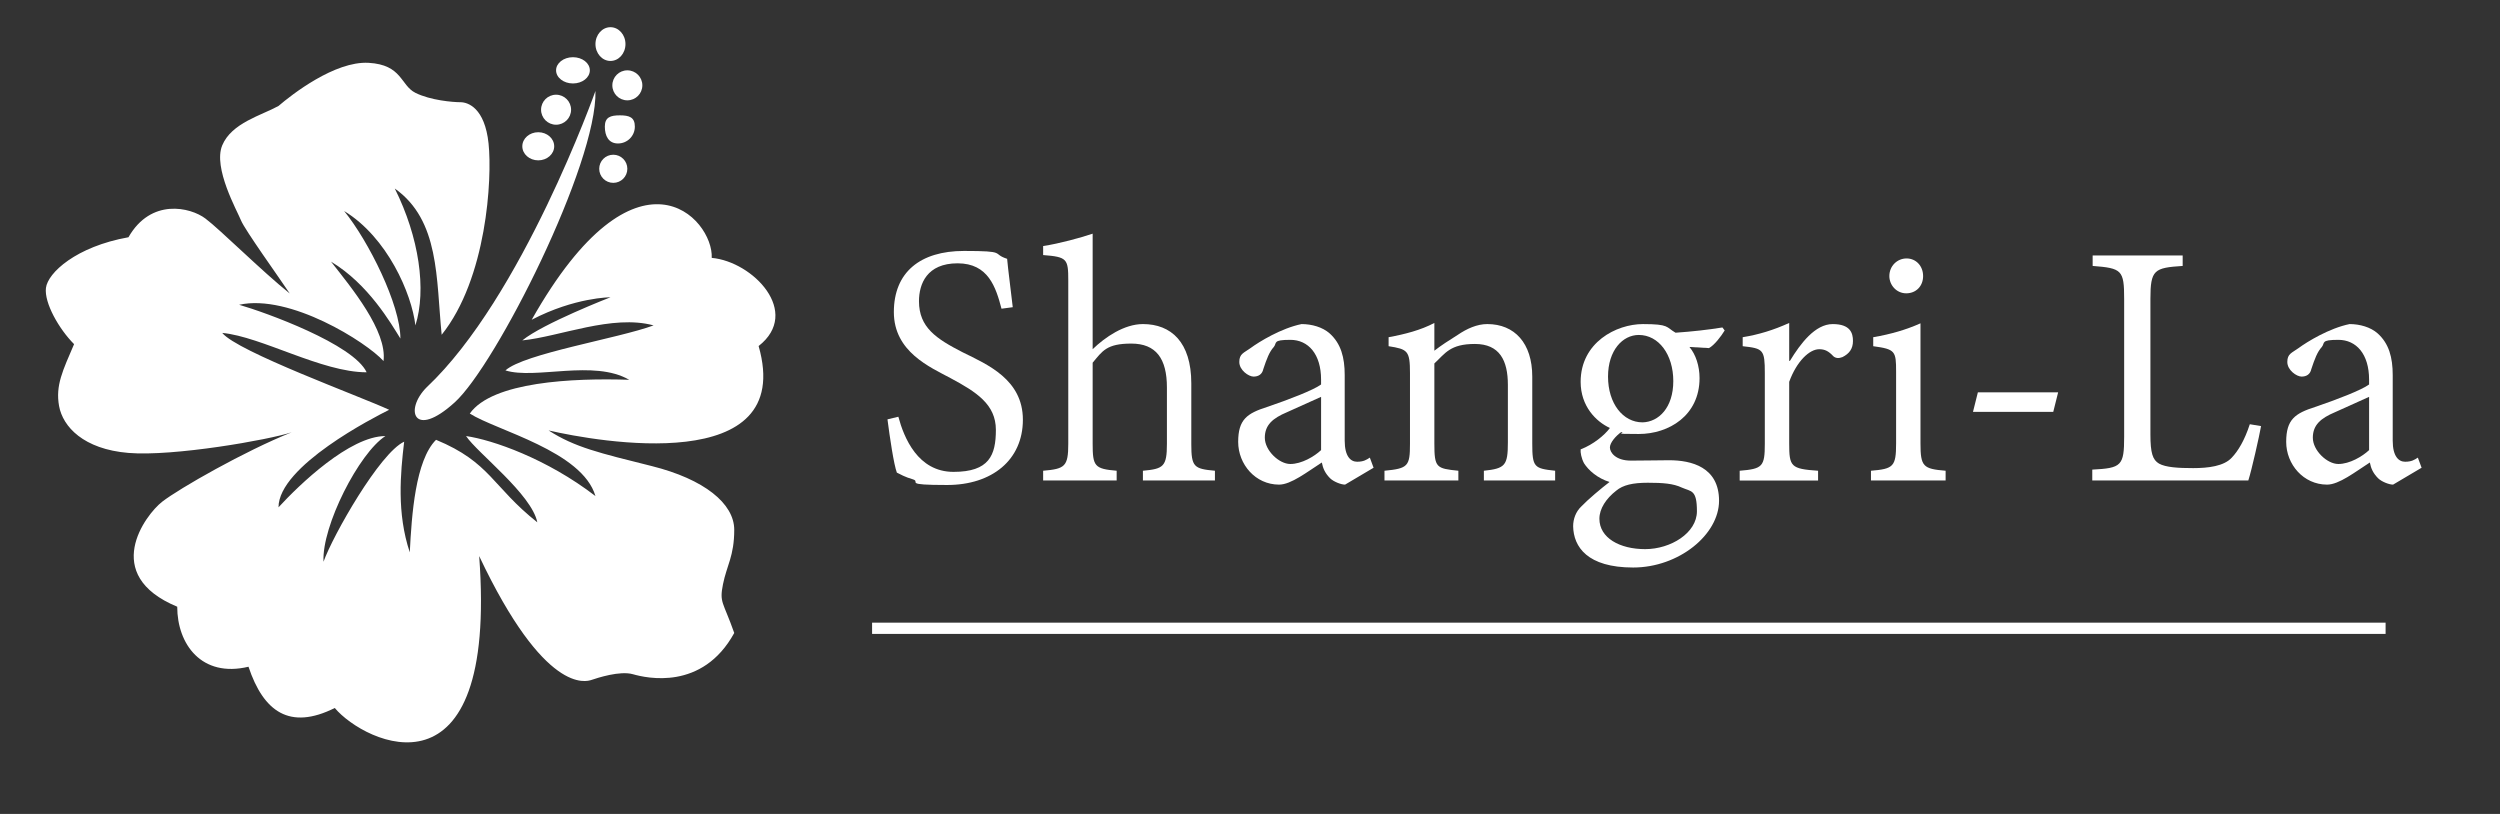 <?xml version="1.0" encoding="UTF-8"?>
<svg id="Layer_1" xmlns="http://www.w3.org/2000/svg" version="1.1" viewBox="0 0 1333 434">
  <rect x="0" y="0" width="1333" height="434" fill="#333333" stroke="none"/>
  <!-- Generator: Adobe Illustrator 29.2.1, SVG Export Plug-In . SVG Version: 2.1.0 Build 116)  -->
  <defs>
    <style>
      .st0 {
        fill: none;
        stroke: #fff;
        stroke-width: 6px;
      }

      .st1 {
        fill: #fff;
      }
    </style>
  </defs>
  <path class="st1" d="M235.5,178.5c24-30,27-83,25-102s-11-22-15-22-16-1-24-5-7-15-25-16-41,17-48,23c-9,5-25,9-30,21s8,35,10,40,20,30,26,39c-15-12-37-34-45-40s-29-11-41,10c-28,5-43,19-44,27s7,22,15,30c-6,14-10,22-8,33s13,23,37,25,75-7,87-11c-25,10-60,30-69,37s-33,39,8,56c0,20,13,38,38,32,8,24,22,34,46,22,16,19,87,53,77-81,35,74,57,67,60,66s15-5,22-3,37,9,54-22c-6-17-8-16-6-26s6-15,6-29-16-27-44-34-41-10-55-19c26,6,132,25,112-45,23-18-3-45-25-47,1-21-40-66-96,33,23-12,42-12,42-12,0,0-36,14-47,23,20-2,48-14,70-8-19,7-69,15-79,24,16,5,47-6,66,5-30-1-73,1-85,18,14,9,60,20,67,44-26-20-55-30-69-32,6,9,35,31,38,46-24-19-25-32-54-44-11,11-13,40-14,60-7-21-5-42-3-59-13,6-38,50-43,64-1-19,19-58,33-67-19,0-46,26-57,38,0-22,51-48,59-52-15-7-81-31-89-41,21,2,53,21,77,21-7-15-54-32-68-36,27-6,68,20,77,30,2-16-17-39-28-53,20,12,32,33,37,41,0-18-17-52-30-68,23,14,36,44,38,61,6-19,2-47-11-73,24,17,22,48,25,78Z"/>
  <path class="st1" d="M317.5,48.5s-39,110-90,158c-12,12-7,28,15,8s76-127,75-166Z"/>
  <path class="st1" d="M338.5,67.5c0,5-4,9-9,9s-7-4-7-9,3-6,8-6,8,1,8,6Z"/>
  <ellipse class="st1" cx="325.5" cy="23.5" rx="8" ry="9"/>
  <ellipse class="st1" cx="287" cy="78" rx="8.5" ry="7.5"/>
  <circle class="st1" cx="327" cy="90" r="7.5"/>
  <circle class="st1" cx="296.5" cy="58.5" r="8"/>
  <ellipse class="st1" cx="305.5" cy="37.5" rx="9" ry="7"/>
  <circle class="st1" cx="334.5" cy="45.5" r="8"/>
  <path class="st1" d="M534,164.6c-3-11.4-7-24.2-23.4-24.2s-20.6,11-20.6,20.2c0,14,9.2,20,23.2,27.2,13.4,6.6,32.2,14.6,32.2,36s-16.4,34.8-40.4,34.8-13.8-1.6-18.2-3c-4.2-1.2-7-2.8-8.6-3.6-1.6-4.2-3.8-19-5-28.4l5.8-1.4c3,11.2,10.4,29.4,29.4,29.4s22.6-8.8,22.6-22.4-10.4-20.2-24.2-27.6c-10.8-5.8-30.2-14-30.2-35.2s14-32.6,37.4-32.6,14.4,1.4,23,4.2c.6,6.6,1.6,13.6,3,25.8l-6,.8Z"/>
  <path class="st1" d="M609.4,256.2v-5.2c11-1,12.8-2.2,12.8-14.4v-30c0-15.4-5.8-23.4-19-23.4s-15.4,4-20.6,10.2v43.2c0,12,1,13.4,12.8,14.4v5.2h-39.2v-5.2c11.6-1,13.4-2.2,13.4-14.4v-87c0-11.6-.6-12.6-13.4-13.6v-4.8c9-1.4,19.8-4.4,26.4-6.6v61.6c6.6-6.4,16.8-13.4,26.8-13.4,15,0,25.8,9.6,25.8,31.6v32.4c0,12.2,1.4,13.2,12.6,14.2v5.2h-38.4Z"/>
  <path class="st1" d="M717.2,258.4c-2.2,0-6.2-1.6-8-3.4-2.6-2.6-3.8-5.2-4.4-8.4-7.8,5-16.4,11.8-22.8,11.8-12.6,0-21.8-10.8-21.8-22.8s4.8-15.2,15.4-18.6c11.2-3.8,24.8-9,28.8-12v-2.6c0-13.6-6.8-21.2-16.4-21.2s-7,1.6-8.8,3.8c-2.4,2.6-3.8,6.4-5.6,11.8-.6,2.8-2.6,4-5.2,4s-7.6-3.4-7.6-7.8,2.4-4.8,6-7.4c4.6-3.4,16.4-10.6,27.2-12.8,5.4,0,11.2,1.6,15,5,6,5.4,8,12.8,8,22.2v35c0,8.4,3.2,11.2,6.6,11.2s5-1,6.8-2.2l2,5.4-15.2,9ZM704.4,211.6l-18.2,8.2c-7.6,3.2-11.8,6.8-11.8,13.6s7.6,14,13.6,14,12.8-4,16.4-7.4v-28.4Z"/>
  <path class="st1" d="M791.2,256.2v-5.2c11.4-1.2,12.8-2.8,12.8-15.2v-30.6c0-13-4.4-21.8-17.6-21.8s-15.8,5-21.6,10.4v42.6c0,13,1,13.4,12.8,14.6v5.2h-39.4v-5.2c12.6-1.2,13.6-2.4,13.6-14.4v-37.6c0-12-1.2-12.8-11.4-14.4v-4.8c8.8-1.6,17.2-3.8,24.4-7.6v14.8c3.6-2.8,7.6-5.4,12.4-8.4,5-3.4,10.4-5.8,15.8-5.8,14.6,0,24,10.2,24,28v35.6c0,12.8,1,13.4,12.2,14.6v5.2h-38Z"/>
  <path class="st1" d="M919.6,176.2c-1.8,3-5.6,8-8.4,9.4l-10.4-.6c3.4,4,5.4,10.2,5.4,16.6,0,20-16.4,29.8-32.4,29.8s-6.2-.4-9.4-1c-2.8,2-6,5.6-6,8.2s3,7,11.2,7,14.2-.2,20.4-.2c11.8,0,26.6,3.6,26.6,21.6s-21.4,35.6-45.8,35.6-31.8-11-32-22c0-3.8,1.4-7.8,4.4-10.6,3.4-3.6,10.8-9.8,15-13-6.4-2-11.2-6.2-13.6-10-1.4-2.6-2-5.8-1.8-7.4,6.8-2.6,12.8-7.6,15.6-11.4-7.4-3.4-15.6-11.6-15.6-24.6,0-21,19-30.8,33.2-30.8s12.2,1.6,17.4,4.6c8.8-.6,17.6-1.6,25-2.8l1.2,1.6ZM861.8,261.6c-5.4,4.2-9,9.6-9,15,0,10.2,10.8,16.2,24.4,16.2s27.6-8.6,27.6-20.2-3-10.4-8-12.6c-4.6-2.2-10.2-2.6-18.2-2.6s-13.2,1.2-16.8,4.2ZM857.4,200.8c0,14.4,8,24.4,18.4,24.4,8.6-.2,16.4-7.8,16.4-22s-7.8-24.6-18.4-24.6c-8.6,0-16.4,8.2-16.4,22.2Z"/>
  <path class="st1" d="M954.4,192.4c5.6-9.2,13.4-19.6,22.8-19.6s10.8,4.8,10.8,9-2,6.8-5.6,8.6c-2,.8-3.6.6-4.8-.4-2.6-2.8-4.6-3.8-7.6-3.8-5.2,0-12,6.4-16,17.4v32.8c0,12.4.8,13.6,15.4,14.6v5.2h-41.8v-5.2c12.2-1,13.4-2.2,13.4-14.4v-37.6c0-12.6-.8-13.2-11.8-14.4v-4.8c8.6-1.4,16.4-3.8,24.8-7.6v20.2h.4Z"/>
  <path class="st1" d="M997.6,256.2v-5.2c12-1,13.4-2.2,13.4-14.6v-38.2c0-11-.4-12-12.2-13.6v-4.8c9.4-1.6,17.6-4,25.2-7.4v64c0,12.4,1.4,13.6,13.4,14.6v5.2h-39.8ZM1007.4,147.2c0-5.4,4.2-9.4,9.2-9.4s8.8,4,8.8,9.4-3.8,9.2-9,9.2-9-4.4-9-9.2Z"/>
  <path class="st1" d="M1094.8,219.6h-42.8l2.6-10.4h42.8l-2.6,10.4Z"/>
  <path class="st1" d="M1205.6,227.2c-1,5.6-5,23.4-6.8,29h-83.2v-5.8c15.6-.8,17-2,17-17.6v-73.4c0-15.4-1.2-16.4-16.8-17.6v-5.6h48v5.6c-15.2,1-17.2,2-17.2,17.6v72.2c0,10,1.2,13.6,4.6,15.6,3.6,2,10.2,2.4,18.2,2.4s16.4-1,20.6-5.6c3.4-3.6,6.8-9.2,9.6-17.8l6,1Z"/>
  <path class="st1" d="M1276,258.4c-2.2,0-6.2-1.6-8-3.4-2.6-2.6-3.8-5.2-4.4-8.4-7.8,5-16.4,11.8-22.8,11.8-12.6,0-21.8-10.8-21.8-22.8s4.8-15.2,15.4-18.6c11.2-3.8,24.8-9,28.8-12v-2.6c0-13.6-6.8-21.2-16.4-21.2s-7,1.6-8.8,3.8c-2.4,2.6-3.8,6.4-5.6,11.8-.6,2.8-2.6,4-5.2,4s-7.6-3.4-7.6-7.8,2.4-4.8,6-7.4c4.6-3.4,16.4-10.6,27.2-12.8,5.4,0,11.2,1.6,15,5,6,5.4,8,12.8,8,22.2v35c0,8.4,3.2,11.2,6.6,11.2s5-1,6.8-2.2l2,5.4-15.2,9ZM1263.2,211.6l-18.2,8.2c-7.6,3.2-11.8,6.8-11.8,13.6s7.6,14,13.6,14,12.8-4,16.4-7.4v-28.4Z"/>
  <line class="st0" x1="465" y1="335" x2="1272" y2="335"/>
</svg>